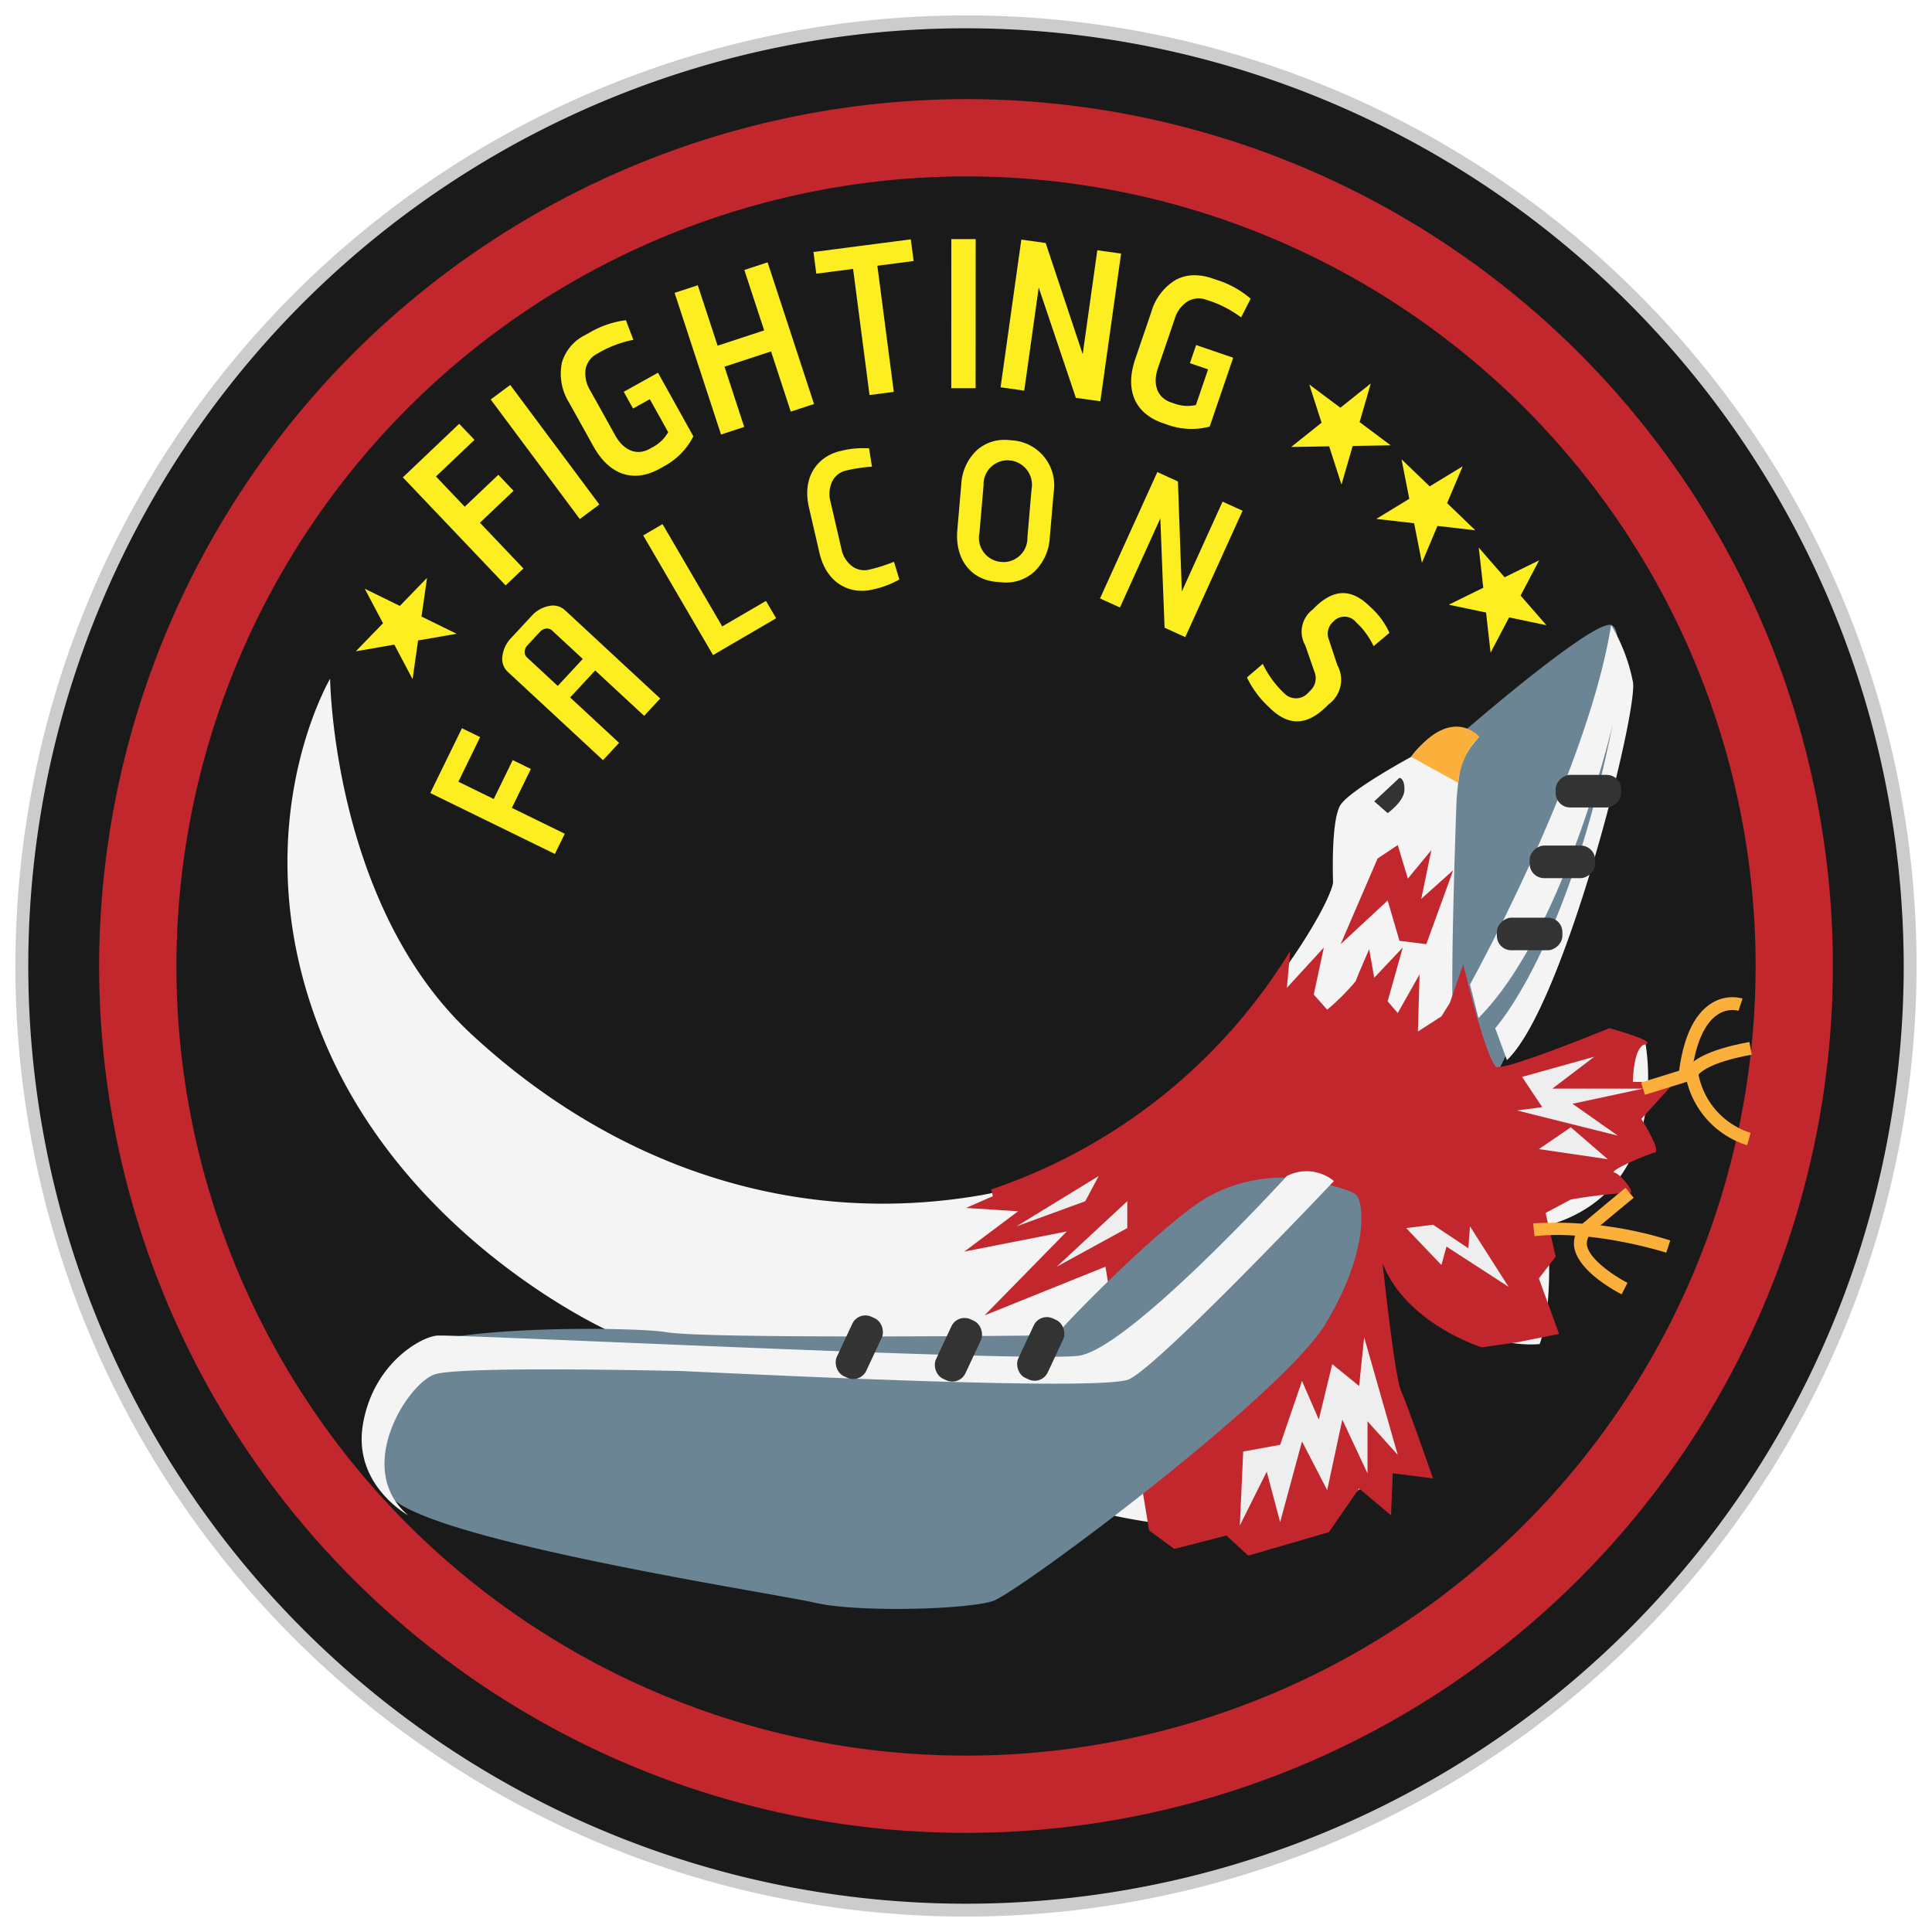 <svg xmlns="http://www.w3.org/2000/svg" width="150" height="150" viewBox="0 0 150 150">
  <defs>
    <style>
      .cls-1 {
        fill: #1a1a1a;
      }

      .cls-2 {
        fill: #c1272d;
      }

      .cls-3 {
        fill: #ccc;
      }

      .cls-4 {
        fill: #6b8594;
      }

      .cls-5 {
        fill: #f4f4f4;
      }

      .cls-6 {
        fill: #eee;
      }

      .cls-7 {
        fill: #333;
      }

      .cls-8 {
        fill: #fbb03b;
      }

      .cls-9 {
        fill: #fcee21;
      }
    </style>
  </defs>
  <g id="Layer_7" data-name="Layer 7">
    <g>
      <g>
        <path class="cls-1" d="M75,142.304A67.304,67.304,0,1,1,142.304,75,67.38,67.38,0,0,1,75,142.304Z"/>
        <path class="cls-2" d="M75,13.696A61.304,61.304,0,1,1,13.696,75,61.374,61.374,0,0,1,75,13.696m0-12A73.304,73.304,0,1,0,148.304,75,73.304,73.304,0,0,0,75,1.696Z"/>
        <path class="cls-1" d="M75,7.696A67.304,67.304,0,1,1,7.696,75,67.381,67.381,0,0,1,75,7.696m0-6A73.304,73.304,0,1,0,148.304,75,73.304,73.304,0,0,0,75,1.696Z"/>
        <path class="cls-3" d="M75,148.804A73.804,73.804,0,1,1,148.804,75,73.888,73.888,0,0,1,75,148.804Zm0-146.608A72.804,72.804,0,1,0,147.804,75,72.886,72.886,0,0,0,75,2.196Z"/>
      </g>
      <g>
        <path class="cls-4" d="M115.435,84.913s5.609-10.696,7.696-18.391,3.391-17.609,1.957-18-11.217,8.087-11.217,8.087-7.957,13.957-6.652,19.565S115.304,85.435,115.435,84.913Z"/>
        <path class="cls-5" d="M25.63,52.696s.196,17.609,10.957,27.587S61.239,95.348,76.109,92.804,102.913,71.674,103.5,68.543c0,0-.196-4.891.587-6.065s5.478-3.717,5.478-3.717,2.152-3.326,5.283-1.565a10.445,10.445,0,0,0-1.37,1.957,24.54,24.54,0,0,0-.391,2.935S112.5,77.935,112.891,79.5s2.739,2.935,3.326,3.326,11.543-1.761,11.543-1.761,2.152,11.348-7.63,14.087c0,0,.587,5.87-.587,9.196,0,0-6.848.978-12.522-7.435,0,0-1.957,9.587.978,16.63,0,0-5.87,7.826-22.5,3.913l-38.152-14.087S31.5,96.326,25.043,80.478,25.63,52.696,25.63,52.696Z"/>
        <path class="cls-2" d="M76.957,92.348a43.577,43.577,0,0,0,23.217-18.522L99.913,76.696l2.87-3.13L102,77.217l1.043,1.174a17.667,17.667,0,0,0,2.217-2.217c.13-.391,1.043-2.478,1.043-2.478l.391,2.217,2.217-2.348-1.174,4.174.783.913,1.696-3-.13,4.435,1.826-1.174.652-1.043,1.043-3s1.826,7.696,2.609,7.957,8.739-3,8.739-3,3.783,1.043,2.804,1.239S126.783,84,126.783,84h3.261l-2.609,2.87S129,89.348,128.478,89.478s-3.652,1.435-3.13,1.565,1.696,1.696,1.174,1.565a37.053,37.053,0,0,0-4.565.522L120,94.174l.783,3.391-1.304,1.696,1.565,4.304-3.261.652-2.739.391s-5.87-1.826-7.696-6.522c0,0,.913,8.739,1.435,9.913s2.478,6.783,2.478,6.783l-3.13-.391L108,117.652l-2.478-2.087-2.348,3.391-3.13.913-3.13.913-1.696-1.565-4.043,1.043-1.957-1.435-3.391-20.478-9.391,3.783,6.391-6.522-7.957,1.565,4.174-3.13L75,93.783l2.087-.913Z"/>
        <polygon class="cls-2" points="106.957 66.652 104.087 73.304 107.739 69.913 108.652 73.043 110.739 73.304 112.826 67.565 110.348 69.783 111.13 66 109.304 68.217 108.522 65.609 106.957 66.652"/>
        <polygon class="cls-6" points="105.913 103.826 108.522 112.957 106.174 110.348 106.174 114.391 104.217 110.217 103.043 115.696 101.087 111.913 99.391 118.174 98.348 114.261 96.261 118.435 96.522 112.696 99.391 112.174 101.087 107.217 102.391 110.217 103.435 105.913 105.522 107.609 105.913 103.826"/>
        <polygon class="cls-6" points="109.174 95.348 111.913 98.217 112.304 96.783 117.13 99.913 114.13 95.217 114 96.913 111.261 95.087 109.174 95.348"/>
        <polygon class="cls-6" points="119.478 89.217 124.826 90 121.957 87.522 119.478 89.217"/>
        <polygon class="cls-6" points="118.174 83.609 123.783 82.043 120.522 84.522 127.565 84.522 122.087 85.696 125.609 88.174 117.783 86.217 119.739 85.957 118.174 83.609"/>
        <polygon class="cls-6" points="78.913 95.217 85.304 91.304 84.261 93.261 78.913 95.217"/>
        <polygon class="cls-6" points="82.043 98.348 87.522 93.261 87.522 95.348 82.043 98.348"/>
        <path class="cls-7" d="M108.652,60.391l-1.957,1.826,1.043.913s1.304-.913,1.304-1.826S108.652,60.391,108.652,60.391Z"/>
        <path class="cls-8" d="M109.565,58.761l3.652,2.022a5.851,5.851,0,0,1,1.63-3.587S112.696,54.652,109.565,58.761Z"/>
        <path class="cls-8" d="M127.713,85l-.297-.955,3.579-1.11c.329-.515,1.395-1.41,4.827-2.035l.18.984c-3.711.675-4.177,1.613-4.181,1.623l-.063.283-.262.036Z"/>
        <path class="cls-8" d="M131.322,83.537l-.992-.117c.329-2.801,1.178-4.653,2.522-5.507a3.021,3.021,0,0,1,2.437-.387l-.312.95a2.018,2.018,0,0,0-1.608.293C132.317,79.452,131.609,81.1,131.322,83.537Z"/>
        <path class="cls-8" d="M135.65,88.917a6.951,6.951,0,0,1-4.795-5.49l.986-.158a5.949,5.949,0,0,0,4.075,4.685Z"/>
        <path class="cls-8" d="M129.368,97.258c-.056-.018-5.573-1.785-10.227-1.283l-.107-.994a29.725,29.725,0,0,1,10.643,1.326Z"/>
        <path class="cls-8" d="M125.906,100.49c-.354-.178-3.466-1.799-3.696-3.748a2.11,2.11,0,0,1,.858-1.906c1.7-1.438,3.138-2.613,3.138-2.613l.633.773c-.001.001-1.433,1.173-3.124,2.604a1.156,1.156,0,0,0-.512,1.024c.141,1.198,2.38,2.583,3.153,2.974Z"/>
        <path class="cls-4" d="M101.348,91.565A11.919,11.919,0,0,0,93.652,93C90,95.217,82.696,102.783,82.435,103.174s-2.739.522-2.739.522-24.783.261-27.913-.261c-2.602-.434-16.957-.522-19.826,1.304s-3.913,7.696-1.826,11.217,29.739,7.696,33.13,8.478,11.87.522,13.826-.13,22.435-15.913,25.826-21.522,3-9.522,2.348-10.043S101.348,91.565,101.348,91.565Z"/>
        <path class="cls-5" d="M114.13,76.435S123.261,60,125.087,48.522a13.846,13.846,0,0,1,1.696,4.435c.391,2.348-5.348,25.174-9.783,29.348l-.913-2.478s5.609-6.13,9.13-23.609c0,0-3.783,16.174-10.435,22.826Z"/>
        <path class="cls-5" d="M103.565,91.696S90,106.043,87.652,107.087s-34.304-.652-35.087-.652-16.696-.391-18.783.261S27.391,114,31.696,117.652c0,0-4.304-2.348-3.522-7.043s4.435-6.783,5.739-6.913,45.913,2.087,49.826,1.565S99.913,91.304,99.913,91.304A3.337,3.337,0,0,1,103.565,91.696Z"/>
        <rect class="cls-7" x="65.451" y="102.056" width="2.53" height="5.087" rx="1.123" transform="translate(50.594 -18.414) rotate(25.064)"/>
        <rect class="cls-7" x="117.495" y="69.969" width="2.53" height="5.087" rx="1.123" transform="translate(191.273 -46.247) rotate(90)"/>
        <rect class="cls-7" x="122.06" y="58.882" width="2.53" height="5.087" rx="1.123" transform="translate(184.751 -61.899) rotate(90)"/>
        <rect class="cls-7" x="120.039" y="64.37" width="2.53" height="5.087" rx="1.123" transform="translate(188.217 -54.391) rotate(90)"/>
        <rect class="cls-7" x="73.147" y="102.252" width="2.53" height="5.087" rx="1.123" transform="translate(51.402 -21.655) rotate(25.064)"/>
        <rect class="cls-7" x="79.538" y="102.187" width="2.53" height="5.087" rx="1.123" transform="translate(51.976 -24.369) rotate(25.064)"/>
      </g>
      <g>
        <g>
          <path class="cls-9" d="M34.201,37.003l1.888,1.984,2.61-2.479,1.527,1.604-2.61,2.481,3.377,3.552-1.745,1.657-8.324-8.751,4.737-4.503,1.531,1.61Z"/>
          <path class="cls-1" d="M39.239,46.157l-.172-.182-8.497-8.932,5.1-4.848,1.876,1.973L34.554,37.012l1.543,1.622,2.61-2.479,1.872,1.967L37.969,40.603l3.377,3.552ZM31.277,37.061l7.979,8.389,1.383-1.312-3.377-3.552L39.873,38.104l-1.183-1.242-2.61,2.479-2.232-2.347,2.991-2.844-1.187-1.248Z"/>
        </g>
        <g>
          <path class="cls-9" d="M44.964,40.648l-7.217-9.684,1.916-1.429,7.218,9.685Z"/>
          <path class="cls-1" d="M44.914,40.998,37.398,30.914,39.714,29.186,47.231,39.271Zm-6.816-9.982,6.918,9.283,1.517-1.129-6.919-9.284Z"/>
        </g>
        <g>
          <path class="cls-9" d="M45.628,25.619a7.458,7.458,0,0,1,3.131-1.026l.757,1.986a8.344,8.344,0,0,0-3.042,1.111c-.834.463-1.052,1.388-.436,2.497l1.944,3.493c.565,1.017,1.423,1.439,2.3.966l.206-.112a2.739,2.739,0,0,0,1.099-.984L50.355,31.334l-1.302.724-.967-1.735,3.098-1.723,2.936,5.279a5.797,5.797,0,0,1-2.445,2.544l-.372.207c-2.118,1.157-4.153.475-5.449-1.855l-1.868-3.358c-1.386-2.491-.651-4.522,1.3-5.607Z"/>
          <path class="cls-1" d="M49.305,37.437a4.273,4.273,0,0,1-3.671-2.542l-1.868-3.358a4.743,4.743,0,0,1-.624-3.517,3.974,3.974,0,0,1,2.021-2.431l.344-.189a7.721,7.721,0,0,1,3.229-1.057l.189-.018.935,2.452-.305.048a8.018,8.018,0,0,0-2.959,1.083,1.186,1.186,0,0,0-.638.834,2.013,2.013,0,0,0,.299,1.323l1.944,3.492c.248.447.939,1.421,1.962.868l.205-.112a2.592,2.592,0,0,0,.927-.775L50.258,31.673l-1.302.724-1.21-2.172,3.534-1.966,3.124,5.618-.066.121a6.04,6.04,0,0,1-2.543,2.643l-.372.207A4.418,4.418,0,0,1,49.305,37.437ZM45.75,25.837l-.344.189a3.486,3.486,0,0,0-1.78,2.122,4.256,4.256,0,0,0,.578,3.146l1.868,3.358c1.232,2.218,3.096,2.858,5.11,1.757l.371-.206a5.446,5.446,0,0,0,2.28-2.325L51.087,28.939l-2.661,1.48.724,1.299,1.302-.724,1.426,2.562-.077.125a3.015,3.015,0,0,1-1.19,1.071l-.207.113c-.971.525-1.98.118-2.639-1.064l-1.944-3.492a2.496,2.496,0,0,1-.353-1.66,1.689,1.689,0,0,1,.886-1.178,8.723,8.723,0,0,1,2.821-1.087l-.58-1.523a7.334,7.334,0,0,0-2.845.977Z"/>
        </g>
        <g>
          <path class="cls-9" d="M61.236,32.275l-1.532-4.675-3.139,1.029,1.531,4.677-2.274.746L52.061,22.578l2.275-.746,1.538,4.692,3.14-1.03L57.475,20.801l2.281-.75,3.761,11.475Z"/>
          <path class="cls-1" d="M55.662,34.368l-3.916-11.95,2.751-.901,1.537,4.692,2.665-.874-1.539-4.692,2.756-.906,3.917,11.949-2.756.905-1.533-4.675-2.663.874,1.531,4.676ZM52.376,22.738l3.605,10.999,1.799-.59-1.531-4.678,3.614-1.185,1.531,4.675,1.807-.593-3.604-11-1.807.594,1.539,4.692-3.615,1.187L54.176,22.147Z"/>
        </g>
        <g>
          <path class="cls-9" d="M68.397,20.847l1.278,9.793-2.381.31-1.277-9.794-2.855.373-.283-2.18,8.052-1.048L71.215,20.48Z"/>
          <path class="cls-1" d="M67.079,31.23,65.801,21.436l-2.855.373-.348-2.676L71.146,18.021l.35,2.675-2.818.367,1.278,9.793Zm-.846-10.354,1.277,9.794,1.885-.245-1.278-9.793,2.818-.367-.221-1.683-7.556.983.219,1.684Z"/>
        </g>
        <g>
          <path class="cls-9" d="M73.606,30.39l.005-12.075h2.391l-.006,12.077Z"/>
          <path class="cls-1" d="M76.246,30.642l-2.89-.002.005-12.575h2.891Zm-2.39-.502,1.89.002.006-11.577H73.861Z"/>
        </g>
        <g>
          <path class="cls-9" d="M83.342,31.116l-2.596-7.709-1.012,7.202-2.333-.327L79.084,18.32l2.29.322,2.588,7.769L84.981,19.148l2.341.328L85.642,31.438Z"/>
          <path class="cls-1" d="M85.855,31.72l-2.7-.378-2.308-6.854-.899,6.402-2.828-.396.034-.248,1.717-12.209,2.691.379,2.3,6.904.906-6.455,2.836.397Zm-2.325-.831,1.899.267L87.04,19.689l-1.846-.259L84.061,27.5l-2.876-8.633L79.296,18.602l-1.612,11.467,1.838.258,1.124-8.002Z"/>
        </g>
        <g>
          <path class="cls-9" d="M94.551,21.498a7.496,7.496,0,0,1,2.86,1.638l-.966,1.892a8.386,8.386,0,0,0-2.866-1.514c-.903-.31-1.735.147-2.145,1.349l-1.291,3.781c-.376,1.1-.113,2.019.824,2.354l.223.076a2.742,2.742,0,0,0,1.468.157l.818-2.397-1.41-.482.642-1.879L96.062,27.618l-1.951,5.713a5.8,5.8,0,0,1-3.527-.113l-.402-.137c-2.279-.797-3.138-2.766-2.277-5.288L89.145,24.16c.92-2.696,2.921-3.512,5.034-2.789Z"/>
          <path class="cls-1" d="M92.447,33.799a5.852,5.852,0,0,1-1.944-.346l-.401-.137c-2.433-.85-3.341-2.945-2.434-5.605l1.241-3.633a4.734,4.734,0,0,1,2.192-2.818,3.972,3.972,0,0,1,3.159-.126l.373.127a7.76,7.76,0,0,1,2.947,1.689l.141.129-1.192,2.335-.24-.193a8.086,8.086,0,0,0-2.79-1.472,1.222,1.222,0,0,0-.954.034,1.906,1.906,0,0,0-.873,1.159l-1.291,3.781c-.164.481-.429,1.644.672,2.037l.22.075a2.652,2.652,0,0,0,1.199.169l.688-2.018-1.41-.482.803-2.352,3.827,1.309-2.076,6.08-.135.031A7.453,7.453,0,0,1,92.447,33.799Zm.311-12.429a3.109,3.109,0,0,0-1.429.335,4.255,4.255,0,0,0-1.947,2.535l-1.241,3.633c-.818,2.401-.045,4.213,2.123,4.971l.4.137a5.461,5.461,0,0,0,3.256.137l1.825-5.345-2.88-.984-.48,1.406,1.41.482-.946,2.772-.145.026a2.992,2.992,0,0,1-1.594-.167l-.223-.076c-1.042-.372-1.416-1.395-.98-2.671l1.291-3.781a2.386,2.386,0,0,1,1.125-1.445,1.717,1.717,0,0,1,1.337-.059,8.754,8.754,0,0,1,2.7,1.366l.74-1.45a7.364,7.364,0,0,0-2.631-1.459l-.372-.127A4.159,4.159,0,0,0,92.757,21.371Z"/>
        </g>
      </g>
      <g>
        <g>
          <path class="cls-9" d="M35.92,60.578l2.296,1.122,1.474-3.021,1.859.908-1.475,3.022,4.107,2.008-.986,2.019L33.073,61.686l2.676-5.482,1.862.911Z"/>
          <path class="cls-1" d="M43.311,66.969l-10.572-5.168,2.895-5.933,2.312,1.131L36.254,60.462l1.847.902,1.474-3.021,2.309,1.127-1.475,3.022,4.107,2.008Zm-9.904-5.398,9.674,4.73.768-1.569-4.107-2.008,1.475-3.022-1.41-.689-1.474,3.022-2.745-1.342L37.277,57.23l-1.413-.691Z"/>
        </g>
        <g>
          <path class="cls-9" d="M39.489,49.376l1.605-1.728a2.122,2.122,0,0,1,2.92-.478l7.602,7.05-1.59,1.712L46.225,52.409l-1.604,1.729,3.801,3.524-1.589,1.713-7.601-7.05A2.123,2.123,0,0,1,39.489,49.376Zm3.195-.252a.415.415,0,0,0-.568.092l-.986,1.063a.413.413,0,0,0-.051.572l2.211,2.052L44.894,51.173Z"/>
          <path class="cls-1" d="M46.846,59.728,39.062,52.508a1.874,1.874,0,0,1-.557-1.58,2.942,2.942,0,0,1,.8-1.722L40.911,47.479a2.949,2.949,0,0,1,1.656-.928,1.877,1.877,0,0,1,1.617.437l7.785,7.22-1.93,2.079-3.801-3.524-1.265,1.361L48.775,57.648ZM39.672,49.546a2.449,2.449,0,0,0-.669,1.426,1.382,1.382,0,0,0,.398,1.169l7.417,6.88,1.249-1.346-3.801-3.524,1.944-2.096,3.801,3.524,1.25-1.345-7.418-6.88a1.383,1.383,0,0,0-1.196-.31,2.439,2.439,0,0,0-1.37.773Zm3.631,3.711-2.395-2.222a.567.567,0,0,1-.171-.473.779.779,0,0,1,.208-.453l.986-1.063a.776.776,0,0,1,.438-.241.56.56,0,0,1,.484.137l2.394,2.218Zm-.829-3.961a.102.102,0,0,0-.023.003.274.274,0,0,0-.152.087L41.313,50.45a.283.283,0,0,0-.077.158l.013.061,2.027,1.882L44.541,51.187l-2.026-1.88A.063.063,0,0,0,42.474,49.296Z"/>
        </g>
        <g>
          <path class="cls-9" d="M59.561,46.312l1.039,1.78L55.27,51.203,49.595,41.48l1.935-1.13,4.635,7.944Z"/>
          <path class="cls-1" d="M55.18,51.544,49.253,41.39l2.366-1.382,4.635,7.944,3.396-1.982,1.291,2.212ZM49.937,41.57l5.423,9.291,4.898-2.858-.787-1.349-3.396,1.982-4.635-7.944Z"/>
        </g>
        <g>
          <path class="cls-9" d="M65.531,34.697a7.708,7.708,0,0,1,2.159-.126l.3,1.892a13.079,13.079,0,0,0-1.993.255l-.244.056a1.593,1.593,0,0,0-1.027,2.119l.841,3.639c.267,1.154,1.076,1.633,1.854,1.452l.242-.058a13.062,13.062,0,0,0,1.902-.646l.561,1.831a7.701,7.701,0,0,1-1.996.829l-.357.083c-1.906.44-3.82-.562-4.398-3.057l-.809-3.501c-.576-2.494.703-4.244,2.609-4.686Z"/>
          <path class="cls-1" d="M66.906,46.374A3.941,3.941,0,0,1,63.13,43.022l-.809-3.501c-.561-2.425.59-4.475,2.796-4.985l.357-.082a7.956,7.956,0,0,1,2.232-.132l.198.014.374,2.362-.276.015a12.917,12.917,0,0,0-1.953.249l-.242.056a1.108,1.108,0,0,0-.74.567,1.79,1.79,0,0,0-.1,1.251l.841,3.639a1.73,1.73,0,0,0,.708,1.127,1.088,1.088,0,0,0,.847.139l.241-.058a12.63,12.63,0,0,0,1.862-.634l.256-.108.699,2.286-.171.1a8.1,8.1,0,0,1-2.065.856l-.357.083A4.064,4.064,0,0,1,66.906,46.374ZM67.022,34.797a6.546,6.546,0,0,0-1.435.143h-.001l-.356.082c-1.622.376-3.001,1.878-2.422,4.386l.809,3.501c.581,2.503,2.477,3.244,4.099,2.87l.357-.083a7.35,7.35,0,0,0,1.755-.705l-.421-1.376a12.977,12.977,0,0,1-1.686.554l-.243.058a1.599,1.599,0,0,1-1.226-.2,2.215,2.215,0,0,1-.93-1.438l-.841-3.639a2.273,2.273,0,0,1,.145-1.599,1.6,1.6,0,0,1,1.069-.82l.245-.057A12.942,12.942,0,0,1,67.7,36.23l-.226-1.422C67.341,34.802,67.188,34.797,67.022,34.797Z"/>
        </g>
        <g>
          <path class="cls-9" d="M78.768,33.954a3.741,3.741,0,0,1,3.289,4.283l-.309,3.571a3.695,3.695,0,0,1-3.973,3.654l-.441-.039c-2.206-.191-3.455-2-3.259-4.281l.309-3.57a3.651,3.651,0,0,1,3.943-3.656Zm-.514,2.036c-.803-.063-1.545.572-1.643,1.705l-.32,3.715a1.617,1.617,0,0,0,1.329,1.955l.235.021c.771.062,1.561-.49,1.664-1.696l.32-3.715a1.653,1.653,0,0,0-1.348-1.964Z"/>
          <path class="cls-1" d="M78.107,45.727c-.117,0-.234-.005-.353-.016l-.442-.039c-2.266-.196-3.699-2.068-3.485-4.552l.309-3.57a4.382,4.382,0,0,1,1.37-2.965,3.701,3.701,0,0,1,2.844-.919l.44.038a3.986,3.986,0,0,1,3.517,4.554l-.309,3.571a4.439,4.439,0,0,1-1.363,2.932A3.715,3.715,0,0,1,78.107,45.727Zm-.113-11.576a3.19,3.19,0,0,0-2.154.807,3.898,3.898,0,0,0-1.206,2.636l-.309,3.57c-.191,2.225,1.026,3.837,3.031,4.011l.442.039a3.26,3.26,0,0,0,2.5-.822,3.939,3.939,0,0,0,1.201-2.604l.309-3.571a3.494,3.494,0,0,0-3.062-4.013l-.44-.038C78.202,34.156,78.097,34.151,77.994,34.151Zm-.022,9.489c-.046,0-.091-.002-.136-.006l-.236-.021a1.871,1.871,0,0,1-1.557-2.226l.32-3.715a1.868,1.868,0,0,1,1.911-1.933l.24.021a1.906,1.906,0,0,1,1.575,2.234L79.769,41.71A1.87,1.87,0,0,1,77.971,43.64Zm.169-7.405c-.683,0-1.203.595-1.279,1.481l-.32,3.715c-.093,1.078.507,1.629,1.104,1.685l.233.021c.628.062,1.301-.384,1.394-1.469l.32-3.715a1.405,1.405,0,0,0-1.122-1.693l-.235-.021C78.202,36.237,78.17,36.235,78.14,36.235Z"/>
        </g>
        <g>
          <path class="cls-9" d="M90.173,48.901,89.879,41.314l-2.803,6.184-2.003-.908L89.731,36.321l1.967.892.271,7.638,2.826-6.233,2.01.91L92.149,49.796Z"/>
          <path class="cls-1" d="M92.273,50.127l-2.344-1.062-.259-6.685-2.47,5.448-2.458-1.115,4.864-10.724,2.335,1.059.239,6.729,2.49-5.491,2.465,1.116Zm-1.855-1.391,1.607.729,4.449-9.813-1.555-.704-3.162,6.976-.304-8.547-1.599-.725-4.45,9.813,1.548.701,3.136-6.919Z"/>
        </g>
        <g>
          <path class="cls-9" d="M101.862,47.022c1.801-1.801,3.346-1.435,4.704-.077a5.859,5.859,0,0,1,1.604,2.267l-1.636,1.376a5.183,5.183,0,0,0-1.427-2.102.916.916,0,0,0-1.374-.091l-.116.117a.969.969,0,0,0-.251.94l.698,2.099a2.601,2.601,0,0,1-.725,3.302l-.16.158c-1.759,1.733-3.343,1.556-4.83.071a7.56,7.56,0,0,1-1.84-2.558l1.616-1.384a7.543,7.543,0,0,0,1.823,2.569,1.017,1.017,0,0,0,1.449-.111l.174-.176a1.062,1.062,0,0,0,.289-1.054l-.756-2.175a2.382,2.382,0,0,1,.623-3.039Z"/>
          <path class="cls-1" d="M100.703,56.503a3.627,3.627,0,0,1-2.529-1.244,7.863,7.863,0,0,1-1.896-2.642l-.066-.166,2.004-1.716.139.301a7.288,7.288,0,0,0,1.771,2.495.774.774,0,0,0,1.098-.109l.173-.175a.812.812,0,0,0,.226-.812l-.751-2.158a2.624,2.624,0,0,1,.682-3.297l.134-.135c1.702-1.7,3.404-1.73,5.058-.077a6.149,6.149,0,0,1,1.664,2.361l.057.162L106.41,51.019l-.113-.355a4.906,4.906,0,0,0-1.365-2.001.673.673,0,0,0-1.021-.091l-.115.116a.717.717,0,0,0-.188.698l.694,2.086a2.839,2.839,0,0,1-.785,3.558l-.161.159A3.857,3.857,0,0,1,100.703,56.503ZM96.812,52.596a7.674,7.674,0,0,0,1.715,2.31c1.492,1.49,2.916,1.466,4.478-.072l.16-.158a2.356,2.356,0,0,0,.666-3.037l-.701-2.106a1.221,1.221,0,0,1,.312-1.196l.115-.116a1.161,1.161,0,0,1,1.729.09,5.95,5.95,0,0,1,1.36,1.858l1.229-1.034a5.912,5.912,0,0,0-1.485-2.012c-1.458-1.456-2.84-1.433-4.35.076l-.133.134a2.149,2.149,0,0,0-.565,2.778l.757,2.178a1.314,1.314,0,0,1-.349,1.312l-.173.175a1.258,1.258,0,0,1-1.803.113,7.726,7.726,0,0,1-1.733-2.345Z"/>
        </g>
      </g>
      <polygon class="cls-9" points="28.318 45.707 31.043 47.043 33.155 44.865 32.726 47.869 35.45 49.205 32.461 49.725 32.032 52.729 30.614 50.047 27.624 50.567 29.737 48.389 28.318 45.707"/>
      <polygon class="cls-9" points="101.65 29.85 104.066 31.655 106.428 29.772 105.559 32.771 107.975 34.576 105.022 34.624 104.153 37.623 103.197 34.654 100.244 34.703 102.606 32.819 101.65 29.85"/>
      <polygon class="cls-9" points="108.812 35.656 111.001 37.762 113.563 36.201 112.354 39.064 114.542 41.171 111.606 40.834 110.397 43.696 109.792 40.625 106.855 40.288 109.417 38.727 108.812 35.656"/>
      <polygon class="cls-9" points="114.81 42.517 116.817 44.819 119.498 43.502 118.058 46.241 120.065 48.543 117.168 47.934 115.728 50.674 115.377 47.558 112.48 46.95 115.161 45.633 114.81 42.517"/>
    </g>
  </g>
</svg>
